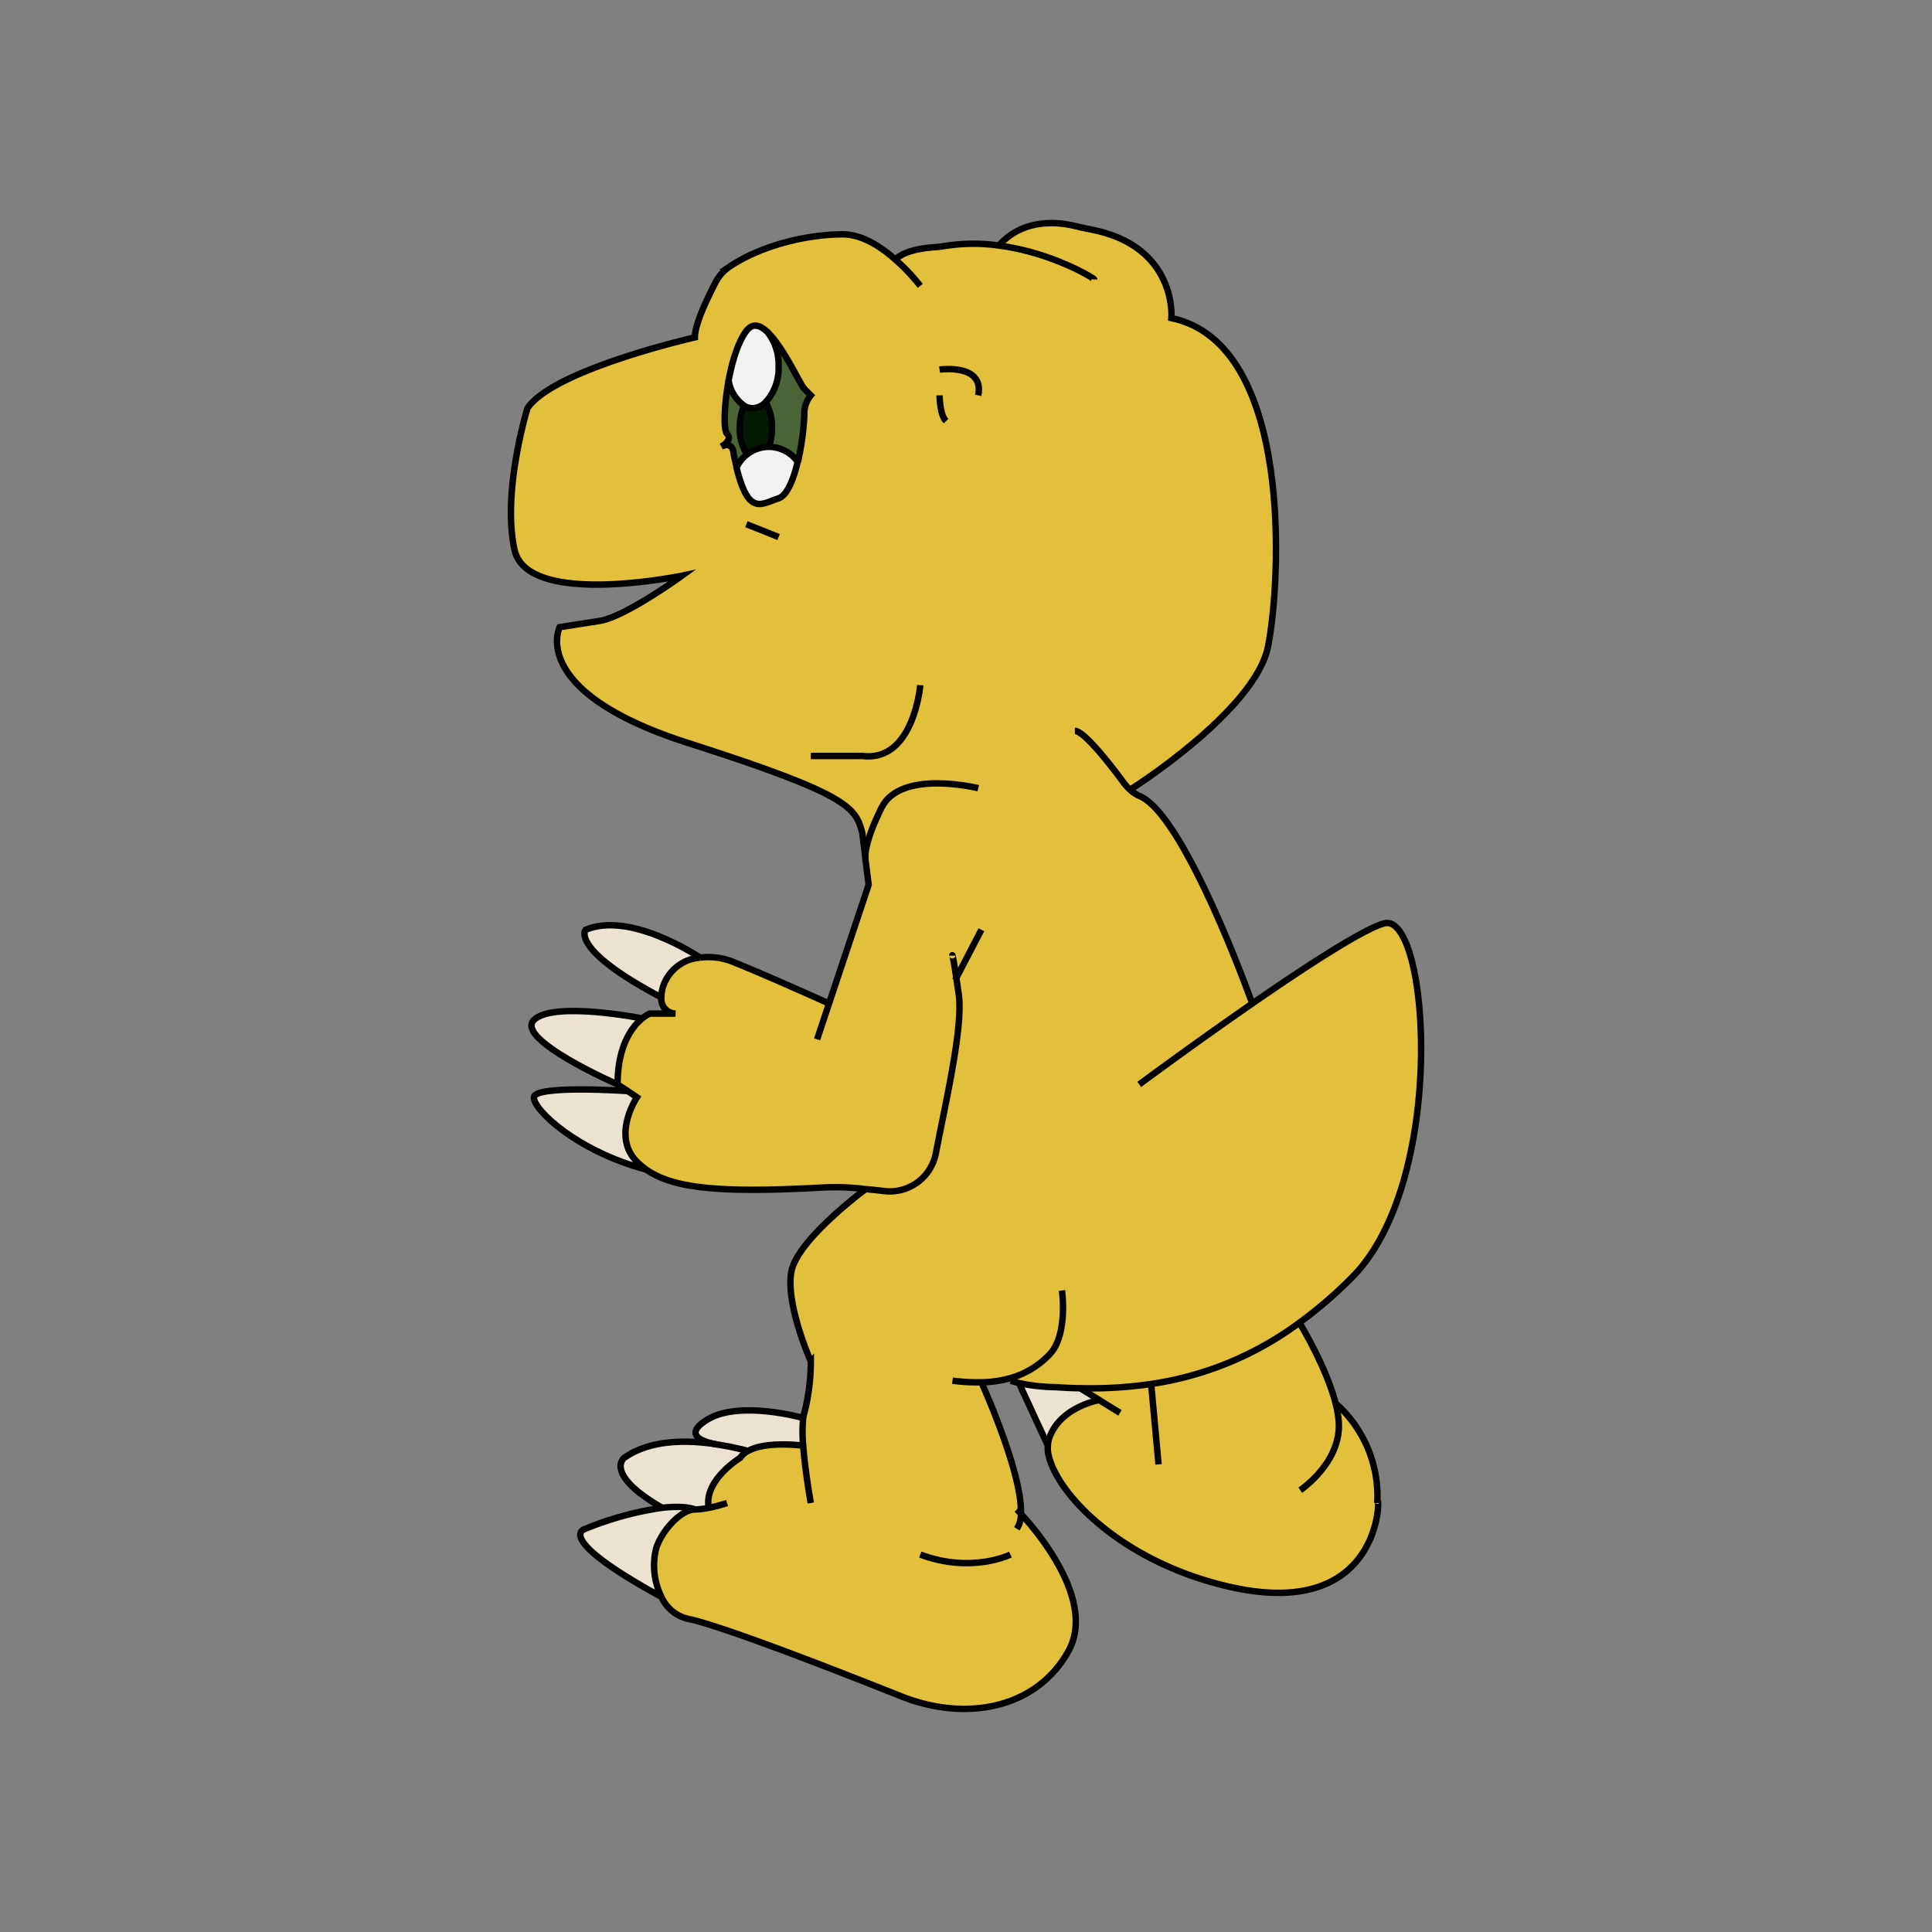 <svg xmlns="http://www.w3.org/2000/svg" viewBox="0 0 300 300"><rect x="0" y="0" width="300" height="300" fill="#808080" stroke="none"/><defs><style>.cls-1,.cls-7{fill:none;}.cls-2{fill:#e2c03c;}.cls-3{fill:#ebe2d1;}.cls-4{fill:#4b6437;}.cls-5{fill:#f2f2f2;}.cls-6{fill:#041a00;}.cls-7{stroke:#000;stroke-miterlimit:10;}</style></defs><title>NW</title><g id="Capa_2" data-name="Capa 2"><g id="img_bg" data-name="img bg"><rect class="cls-1" width="300" height="300"/></g><g id="NW"><path class="cls-2" d="M167.73,215.55a65.19,65.19,0,0,0,11-.66,51.1,51.1,0,0,0,23-9.51s4.14,6.75,5.61,12.49a19.25,19.25,0,0,1,6.52,15.52c.34-3.24,1.87,18.72-23,13-17.11-3.93-27.33-15-28.14-21a4.73,4.73,0,0,1,0-.91,3.7,3.7,0,0,1,.18-1.08c1.56-4.6,6.95-5.79,7.83-6l-3-1.86Z"/><path class="cls-3" d="M162.9,223.39a3.7,3.7,0,0,0-.18,1.08h0l-4.49-9.71a29.09,29.09,0,0,0,5.68.63c1.29.08,2.56.13,3.83.16h0l3,1.86C169.85,217.6,164.46,218.79,162.9,223.39Z"/><path class="cls-3" d="M124.72,220.19a22.44,22.44,0,0,0,0,4.28c-.28,0-5.7-.74-8.55.82-.11,0-2.08-.57-4.87-1l-.14,0h0c-.95-.17-5.76-1.16-1.24-3.87C114.8,217.45,124.35,220.08,124.72,220.19Z"/><path class="cls-4" d="M119.24,51.64c2.48,2.38,5,8.07,5.66,8.75l1,1a4.38,4.38,0,0,0-1,3,40.37,40.37,0,0,1-1,7.3,5.47,5.47,0,0,0-4.47-2.3,8.72,8.72,0,0,0,.5-3,7.62,7.62,0,0,0-1-3.93,7.88,7.88,0,0,0,2-5.57A8.21,8.21,0,0,0,119.24,51.64Z"/><path class="cls-5" d="M119.4,69.39a5.47,5.47,0,0,1,4.47,2.3c-.65,2.73-1.62,5.24-3,5.7-2.75.92-4.66,2.68-6.5-4.77h0A5.25,5.25,0,0,1,116,70.56,5.45,5.45,0,0,1,119.4,69.39Z"/><path class="cls-6" d="M116.9,63.39a2.93,2.93,0,0,0,2-.93,7.62,7.62,0,0,1,1,3.93,8.72,8.72,0,0,1-.5,3A5.45,5.45,0,0,0,116,70.56a7.19,7.19,0,0,1-1.12-4.17,8.27,8.27,0,0,1,.66-3.38A2.59,2.59,0,0,0,116.9,63.39Z"/><path class="cls-5" d="M115.56,63a5.9,5.9,0,0,1-2.42-3.93c.55-2.95,1.47-6,2.76-7.69,1-1.3,2.16-.91,3.34.25a8.21,8.21,0,0,1,1.66,5.25,7.88,7.88,0,0,1-2,5.57,2.93,2.93,0,0,1-2,.93A2.59,2.59,0,0,1,115.56,63Z"/><path class="cls-4" d="M115.56,63a8.27,8.27,0,0,0-.66,3.38A7.19,7.19,0,0,0,116,70.56a5.25,5.25,0,0,0-1.62,2.05c-.17-.66-.34-1.4-.5-2.22,0,0,0-1.92-1.88-1.06.41-.24,1.73-1.09.88-1.94-.57-.57-.49-4.39.24-8.31A5.9,5.9,0,0,0,115.56,63Z"/><path class="cls-2" d="M110,234.14c-.85-4.26,4.85-7.75,4.85-7.75a3.42,3.42,0,0,1,1.27-1.1c2.85-1.56,8.27-.86,8.55-.82a22.44,22.44,0,0,1,0-4.28,4.77,4.77,0,0,1,.18-.8,32.17,32.17,0,0,0,1-8s-4-9-3-14,11.51-12.74,11.51-12.74a37.47,37.47,0,0,0-6.51-.26c-16.08.89-23.39.19-27.61-2.82a11.25,11.25,0,0,1-1.39-1.18c-4-4,0-10,0-10l-1.46-1-1.54-1c0-6.17,2.35-9,3.83-10.25a5.26,5.26,0,0,1,1.17-.75h4a2.27,2.27,0,0,1-2.2-2.5,5.54,5.54,0,0,1,.2-1.5,6.56,6.56,0,0,1,5.8-4.69h0a10.12,10.12,0,0,1,5.19.69c5,2,14.85,6.44,14.85,6.44l6.15-18.44-.5-4,0-.18-.48-3.82c-1-4-2-6-27-14s-20-18-20-18l6.37-1c4.08-.79,12.63-7,12.63-7s-24,5-26-4,2-22,2-22c4-6,26-11,26-11,0-2.16,2.07-6.38,3.23-8.59a6.65,6.65,0,0,1,2.2-2.45c5-3.31,12.12-5,17.57-5,2.94,0,5.89,1.93,8.12,3.89,1.54-1.41,4.59-1.76,6-1.86.71,0,1.41-.16,2.11-.26a28.25,28.25,0,0,1,7.95,0c3.92-4.42,9.52-3.6,11.78-3,.83.21,1.68.39,2.53.55,13.39,2.59,12.46,13.75,12.46,13.75,19,4,17,41,15,51s-21.39,22.22-21.39,22.22a5.44,5.44,0,0,0,1.55,1c7,3.11,17.39,32.17,17.39,32.17,8.3-5.74,17.11-11.49,20.45-12.44,7-2,10,40-5,55a67.41,67.41,0,0,1-8.13,7,51.1,51.1,0,0,1-23,9.51,65.19,65.19,0,0,1-11,.66c-1.27,0-2.54-.08-3.83-.16a29.09,29.09,0,0,1-5.68-.63c-.45-.11-.9-.23-1.32-.37l-.1-.37a17.23,17.23,0,0,1-4.41.62s6.38,14.05,6.14,20.42c2.55,2.77,11.7,13.54,7.37,21.33-5,9-16,11-26,7s-28-11-33-12a6,6,0,0,1-4.19-3.42,11,11,0,0,1-.81-7.58c1-3,4-6,6-6A11.94,11.94,0,0,0,110,234.14ZM114.4,72.61h0c1.84,7.45,3.75,5.69,6.5,4.77,1.35-.46,2.32-3,3-5.7a40.37,40.37,0,0,0,1-7.3,4.38,4.38,0,0,1,1-3l-1-1c-.68-.68-3.18-6.37-5.66-8.75-1.18-1.16-2.37-1.55-3.34-.25-1.29,1.72-2.21,4.74-2.76,7.69-.73,3.92-.81,7.74-.24,8.31.85.85-.47,1.7-.88,1.94,1.88-.86,1.88,1.06,1.88,1.06C114.06,71.21,114.23,72,114.4,72.61Z"/><path class="cls-3" d="M114.9,226.39s-5.7,3.49-4.85,7.75a11.94,11.94,0,0,1-2.15.25s-1.36-.68-5.09-.26c-9.07-5.25-5.91-7.74-5.91-7.74,4.15-3,10.06-2.77,14.24-2.13h0l.14,0c2.79.44,4.76,1.05,4.87,1A3.42,3.42,0,0,0,114.9,226.39Z"/><path class="cls-3" d="M107.9,234.39c-2,0-5,3-6,6a11,11,0,0,0,.81,7.58c-17.17-9.4-11.81-10.58-11.81-10.58a50.14,50.14,0,0,1,11.91-3.26C106.54,233.71,107.9,234.39,107.9,234.39Z"/><path class="cls-3" d="M102.7,154.89c-14.2-7.5-11.8-10.5-11.8-10.5,6.91-3,17.53,4.12,17.8,4.31a6.56,6.56,0,0,0-5.8,4.69A5.54,5.54,0,0,0,102.7,154.89Z"/><path class="cls-3" d="M98.9,180.39a11.25,11.25,0,0,0,1.39,1.18c-10.6-2.83-17.39-9.18-17.39-11.18s14.54-1,14.54-1l1.46,1S94.9,176.39,98.9,180.39Z"/><path class="cls-3" d="M99.73,158.14c-1.48,1.2-3.83,4.08-3.83,10.25,0,0-16-7-13-10S99.73,158.14,99.73,158.14Z"/><path class="cls-7" d="M176.9,168.39s8.47-6.28,17.55-12.56c8.3-5.74,17.11-11.49,20.45-12.44,7-2,10,40-5,55a67.41,67.41,0,0,1-8.13,7,51.1,51.1,0,0,1-23,9.51,65.19,65.19,0,0,1-11,.66c-1.27,0-2.54-.08-3.83-.16a29.09,29.09,0,0,1-5.68-.63c-.45-.11-.9-.23-1.32-.37"/><path class="cls-7" d="M164.9,200.39s1,7-2,10a13.36,13.36,0,0,1-6.1,3.63,17.23,17.23,0,0,1-4.41.62,29,29,0,0,1-4.49-.25"/><polyline class="cls-7" points="178.73 214.65 178.75 214.89 179.9 227.39"/><path class="cls-7" d="M201.77,205.38s4.14,6.75,5.61,12.49a16.89,16.89,0,0,1,.44,2.28,10.73,10.73,0,0,1,.08,1.24c0,6-6,10-6,10"/><path class="cls-7" d="M170.9,217.39l-.17,0c-.88.18-6.27,1.37-7.83,6a3.7,3.7,0,0,0-.18,1.08,4.73,4.73,0,0,0,0,.91c.81,6,11,17.08,28.14,21,24.87,5.72,23.34-16.24,23-13a19.25,19.25,0,0,0-6.52-15.52"/><line class="cls-7" x1="158.22" y1="214.76" x2="162.71" y2="224.47"/><polyline class="cls-7" points="173.9 219.39 170.73 217.42 167.73 215.56"/><path class="cls-7" d="M194.45,155.83s-10.35-29.06-17.39-32.17a5.44,5.44,0,0,1-1.55-1,7.2,7.2,0,0,1-.93-1c-2.13-2.88-6.23-8.17-7.68-8.17"/><path class="cls-7" d="M175.51,122.61s19.39-12.22,21.39-22.22,4-47-15-51c0,0,.93-11.16-12.46-13.75-.85-.16-1.7-.34-2.53-.55-2.26-.56-7.86-1.38-11.78,3-.08.08-.15.17-.23.26"/><path class="cls-7" d="M169.9,43.39c0-.19-6.56-4.18-14.77-5.26a28.25,28.25,0,0,0-7.95,0c-.7.1-1.4.22-2.11.26-1.46.1-4.51.45-6,1.86l-.12.11"/><path class="cls-7" d="M142.9,44.39A30.34,30.34,0,0,0,139,40.28c-2.23-2-5.18-3.89-8.12-3.89-5.45,0-12.56,1.65-17.57,5a6.65,6.65,0,0,0-2.2,2.45C110,46,107.9,50.23,107.9,52.39c0,0-22,5-26,11,0,0-4,13-2,22s26,4,26,4-8.55,6.22-12.63,7l-6.37,1s-5,10,20,18,26,10,27,14l.48,3.82,0,.18.5,4-6.15,18.44-1.85,5.56"/><path class="cls-7" d="M145.9,57.39s7-1,6,4"/><path class="cls-7" d="M145.9,61.39s0,3,1,4"/><path class="cls-7" d="M114.4,72.61c-.17-.66-.34-1.4-.5-2.22,0,0,0-1.92-1.88-1.06.41-.24,1.73-1.09.88-1.94-.57-.57-.49-4.39.24-8.31"/><path class="cls-7" d="M119.24,51.64c2.48,2.38,5,8.07,5.66,8.75l1,1a4.38,4.38,0,0,0-1,3,40.37,40.37,0,0,1-1,7.3"/><path class="cls-7" d="M108.7,148.7a6.56,6.56,0,0,0-5.8,4.69,5.54,5.54,0,0,0-.2,1.5,2.27,2.27,0,0,0,2.2,2.5h-4a5.26,5.26,0,0,0-1.17.75c-1.48,1.2-3.83,4.08-3.83,10.25l1.54,1,1.46,1s-4,6,0,10a11.25,11.25,0,0,0,1.39,1.18c4.22,3,11.53,3.71,27.61,2.82a37.47,37.47,0,0,1,6.51.26c1,.08,2,.19,2.91.3a7.29,7.29,0,0,0,8-5.87c1.47-7.74,4.28-19.59,3.55-24.69-.15-1-.27-1.87-.38-2.58-.62-4.15-.62-3.42-.62-3.42"/><path class="cls-7" d="M128.75,155.83s-9.85-4.44-14.85-6.44a10.12,10.12,0,0,0-5.19-.69"/><polyline class="cls-7" points="152.39 144.37 148.52 151.81 148.32 152.2"/><path class="cls-7" d="M142.9,106.39s-1,12-9,11h-8"/><path class="cls-7" d="M134.41,184.65s-10.51,7.74-11.51,12.74,3,14,3,14a32.17,32.17,0,0,1-1,8,4.77,4.77,0,0,0-.18.8,22.44,22.44,0,0,0,0,4.28c.31,4.12,1.18,8.92,1.18,8.92"/><path class="cls-7" d="M152.39,214.64s6.38,14.05,6.14,20.42a4.14,4.14,0,0,1-.63,2.33"/><path class="cls-7" d="M157.9,234.39s.24.24.63.67c2.55,2.77,11.7,13.54,7.37,21.33-5,9-16,11-26,7s-28-11-33-12a6,6,0,0,1-4.19-3.42,11,11,0,0,1-.81-7.58c1-3,4-6,6-6a11.94,11.94,0,0,0,2.15-.25,27.68,27.68,0,0,0,2.85-.75"/><path class="cls-7" d="M124.73,224.47h0c-.28,0-5.7-.74-8.55.82a3.42,3.42,0,0,0-1.27,1.1s-5.7,3.49-4.85,7.75"/><path class="cls-7" d="M107.9,234.39s-1.36-.68-5.09-.26a50.14,50.14,0,0,0-11.91,3.26s-5.36,1.18,11.81,10.58h0"/><path class="cls-7" d="M111.14,224.26c-4.18-.64-10.09-.84-14.24,2.13,0,0-3.16,2.49,5.91,7.74h0"/><path class="cls-7" d="M116.17,225.29c-.11,0-2.08-.57-4.87-1l-.14,0"/><path class="cls-7" d="M124.73,220.19h0c-.37-.11-9.92-2.74-14.82.2-4.52,2.71.29,3.7,1.24,3.87h0l.14,0"/><path class="cls-7" d="M97.44,169.42s-14.54-1-14.54,1,6.79,8.35,17.39,11.18"/><path class="cls-7" d="M108.71,148.7h0c-.27-.19-10.89-7.27-17.8-4.31,0,0-2.4,3,11.8,10.5"/><path class="cls-7" d="M99.73,158.14s-13.83-2.75-16.83.25,13,10,13,10"/><path class="cls-7" d="M156.9,241.39s-6,3-14,0"/><path class="cls-7" d="M151.9,122.39s-12-3-15,3c-2.49,5-2.57,7.21-2.52,7.82,0,.12,0,.18,0,.18"/><line class="cls-7" x1="115.9" y1="81.39" x2="120.9" y2="83.39"/><path class="cls-7" d="M115.56,63a5.9,5.9,0,0,1-2.42-3.93c.55-2.95,1.47-6,2.76-7.69,1-1.3,2.16-.91,3.34.25a8.21,8.21,0,0,1,1.66,5.25,7.88,7.88,0,0,1-2,5.57"/><path class="cls-7" d="M116,70.56a7.19,7.19,0,0,1-1.12-4.17,8.27,8.27,0,0,1,.66-3.38,2.59,2.59,0,0,0,1.34.38,2.93,2.93,0,0,0,2-.93,7.62,7.62,0,0,1,1,3.93,8.72,8.72,0,0,1-.5,3"/><path class="cls-7" d="M123.87,71.69c-.65,2.73-1.62,5.24-3,5.7-2.75.92-4.66,2.68-6.5-4.77h0A5.25,5.25,0,0,1,116,70.56a5.48,5.48,0,0,1,7.85,1.13Z"/></g></g></svg>
